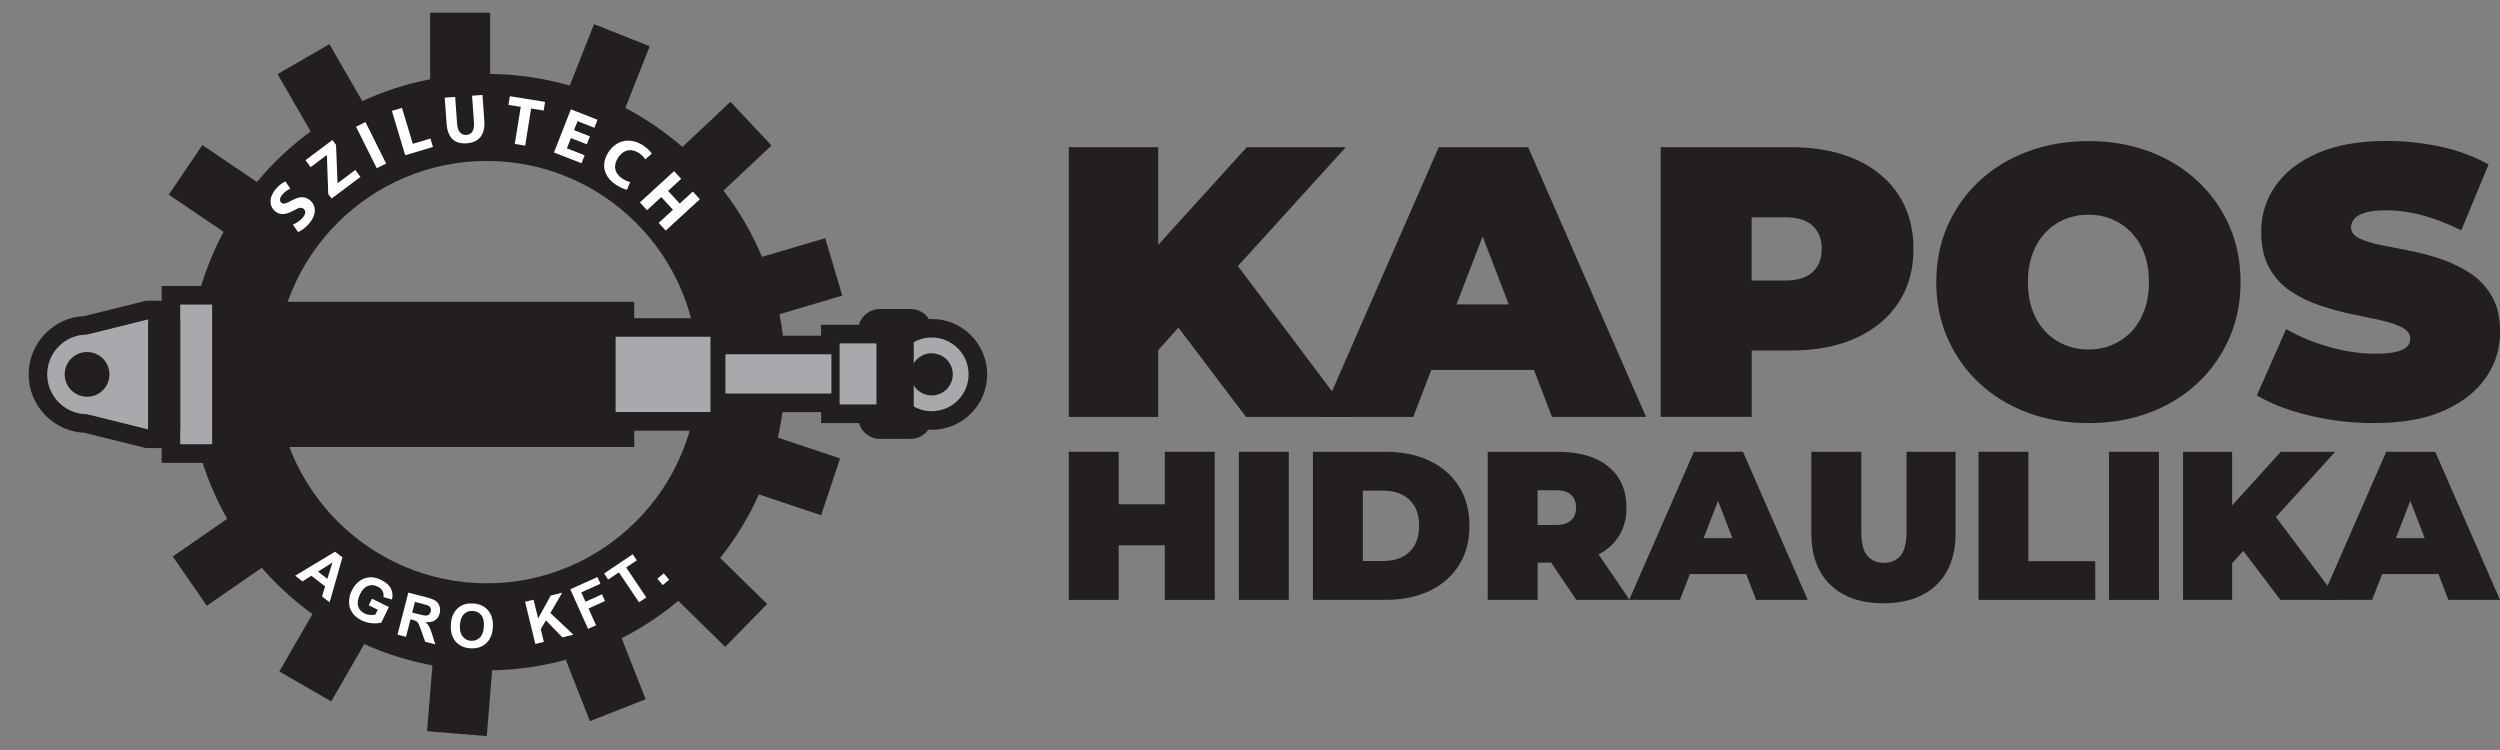 <?xml version="1.0" encoding="UTF-8"?>
<svg id="Layer_2" data-name="Layer 2" xmlns="http://www.w3.org/2000/svg" xmlns:xlink="http://www.w3.org/1999/xlink" viewBox="0 0 497.35 149.19">
  <rect x="0" y="0" width="497.35" height="149.19" fill="#808080" stroke="none"/>
  <defs>
    <style>
      .cls-1 {
        fill: #231f20;
      }

      .cls-1, .cls-2, .cls-3, .cls-4, .cls-5 {
        stroke-width: 0px;
      }

      .cls-2 {
        fill: none;
      }

      .cls-6 {
        clip-path: url(#clippath);
      }

      .cls-3 {
        fill: #a7a9ac;
      }

      .cls-4 {
        fill: #fff;
      }

      .cls-5 {
        fill: #42616f;
      }
    </style>
    <clipPath id="clippath">
      <rect class="cls-2" width="202.04" height="149.19"/>
    </clipPath>
  </defs>
  <g id="Réteg_1" data-name="Réteg 1">
    <g>
      <g class="cls-6">
        <path class="cls-1" d="M97.49,2.52h-11.92v13.25c-4.72.91-9.25,2.38-13.5,4.34l-6.54-11.33-10.32,5.96,6.59,11.41c-3.96,2.91-7.56,6.28-10.68,10.06l-10.86-7.35-6.68,9.87,10.9,7.38c-4.45,8.32-6.97,17.82-6.97,27.92,0,10.62,2.8,20.57,7.68,29.19l-10.82,7.49,6.78,9.8,10.92-7.56c3,3.44,6.38,6.54,10.09,9.21l-6.59,11.42,10.32,5.96,6.58-11.41c4.27,1.93,8.82,3.36,13.56,4.24l-1.07,13.1,11.88.97,1.07-13.09c5.06-.09,9.97-.81,14.65-2.09l4.8,12.21,11.09-4.36-4.78-12.14c4.04-2.05,7.82-4.55,11.27-7.44l9.33,9.15,8.35-8.51-9.35-9.17c3.07-3.85,5.67-8.09,7.71-12.64l12.37,4.14,3.78-11.3-12.38-4.14c.94-4.19,1.45-8.54,1.45-13.01,0-3.95-.39-7.8-1.13-11.54l12.49-3.7-3.38-11.43-12.58,3.72c-1.99-4.74-4.58-9.16-7.67-13.18l9.55-8.98-8.16-8.69-9.56,8.99c-3.46-3.01-7.27-5.62-11.36-7.77l4.86-12.27-11.08-4.39-4.84,12.22c-5.04-1.45-10.35-2.26-15.84-2.32V2.52ZM138.86,74.03c0,23.16-18.84,42.01-42.01,42.01s-42.01-18.84-42.01-42.01,18.84-42.01,42.01-42.01,42.01,18.84,42.01,42.01"/>
        <path class="cls-4" d="M58.26,44.69c.58-.24,1.37-.7,1.95-1.37.63-.72.66-1.37.2-1.76-.43-.38-.97-.26-1.99.32-1.41.81-2.7,1.01-3.71.13-1.19-1.03-1.24-2.81.19-4.45.68-.79,1.35-1.22,1.89-1.47l.97,1.45c-.38.16-1,.49-1.59,1.17-.59.68-.57,1.28-.21,1.6.44.39.98.16,2.1-.44,1.52-.84,2.66-.86,3.65,0,1.17,1.01,1.38,2.77-.28,4.68-.69.8-1.58,1.4-2.13,1.61l-1.02-1.45Z"/>
        <polygon class="cls-4" points="65.3 38.6 65.03 30.9 64.99 30.86 61.8 33.25 60.77 31.87 66.13 27.85 66.85 28.82 67.15 36.39 67.18 36.43 70.68 33.82 71.71 35.2 65.97 39.49 65.3 38.6"/>
        <rect class="cls-4" x="72.78" y="24.27" width="2.09" height="9.22" transform="translate(-5.13 35.97) rotate(-26.5)"/>
        <polygon class="cls-4" points="77.96 22.06 79.97 21.46 82.12 28.61 85.63 27.56 86.13 29.23 80.61 30.89 77.96 22.06"/>
        <path class="cls-4" d="M90.55,19.28l.38,5.29c.11,1.58.77,2.34,1.84,2.27,1.09-.08,1.64-.89,1.52-2.51l-.38-5.29,2.07-.15.37,5.16c.2,2.84-1.13,4.29-3.53,4.46-2.32.17-3.77-1.02-3.98-3.95l-.37-5.13,2.09-.15Z"/>
        <polygon class="cls-4" points="103.6 21.26 101.15 20.87 101.43 19.14 108.43 20.27 108.15 21.99 105.66 21.59 104.48 28.97 102.41 28.64 103.6 21.26"/>
        <polygon class="cls-4" points="116.74 28.71 113.58 27.47 112.78 29.51 116.31 30.89 115.69 32.48 110.21 30.34 113.57 21.75 118.87 23.83 118.25 25.42 114.9 24.11 114.2 25.89 117.36 27.13 116.74 28.71"/>
        <path class="cls-4" d="M124.71,37.73c-.42-.05-1.25-.36-2.19-.99-2.65-1.77-2.91-4.34-1.44-6.52,1.75-2.61,4.59-2.82,6.91-1.26.9.6,1.46,1.24,1.66,1.61l-1.27,1.14c-.25-.38-.65-.85-1.26-1.26-1.37-.92-3-.81-4.14.9-1.03,1.53-.77,3.11.78,4.15.52.35,1.18.63,1.61.72l-.65,1.53Z"/>
        <polygon class="cls-4" points="135.51 35.58 132.9 37.97 135.22 40.5 137.83 38.11 139.23 39.64 132.44 45.87 131.04 44.34 133.88 41.73 131.56 39.2 128.72 41.81 127.3 40.27 134.1 34.04 135.51 35.58"/>
        <path class="cls-1" d="M5.7,74.48c0-6.24,4.95-11.35,11.12-11.61l12.22-3.04h3.12v-2.94h13.74v3.15h80.27v3.26h17.96v3.49h19.21v-2.17h7.53c.51-1.81,2.18-3.15,4.15-3.15h6.14c1.53,0,2.88.8,3.65,2.01.18-.01.37-.02.56-.02,6.08,0,11.02,4.94,11.02,11.02s-4.94,11.02-11.02,11.02c-.23,0-.45,0-.68-.02-.78,1.1-2.07,1.83-3.52,1.83h-6.14c-1.97,0-3.64-1.33-4.15-3.15h-7.53v-2.17h-19.21v3.68h-17.96v3.26H45.9v3.15h-13.74v-2.94h-3.12l-12.22-3.04c-6.18-.26-11.12-5.37-11.12-11.61"/>
        <polygon class="cls-1" points="122.47 85.23 122.47 81.97 122.47 66.99 122.47 63.74 42.2 63.74 42.2 85.23 122.47 85.23"/>
        <polygon class="cls-3" points="42.2 85.23 42.2 63.74 42.2 60.59 35.85 60.59 35.85 63.53 35.85 85.43 35.85 88.38 42.2 88.38 42.2 85.23"/>
        <path class="cls-3" d="M29.49,63.53l-12.18,3.03c-4.38,0-7.92,3.55-7.92,7.92s3.55,7.92,7.92,7.92l12.18,3.03v-21.9ZM17.32,78.93c-2.46,0-4.45-1.99-4.45-4.45s1.99-4.45,4.45-4.45,4.45,1.99,4.45,4.45-1.99,4.45-4.45,4.45"/>
        <polygon class="cls-1" points="35.85 63.53 32.67 63.53 29.49 63.53 29.49 85.43 32.67 85.43 35.85 85.43 35.85 63.53"/>
        <polygon class="cls-3" points="141.34 78.39 141.34 70.58 141.34 66.99 127.83 66.99 122.47 66.99 122.47 81.97 127.83 81.97 141.34 81.97 141.34 78.39"/>
        <path class="cls-3" d="M185.36,70.29c2.32,0,4.19,1.88,4.19,4.19s-1.88,4.19-4.19,4.19-4.19-1.88-4.19-4.19v6c1.19.83,2.63,1.32,4.19,1.32,4.05,0,7.33-3.28,7.33-7.33s-3.28-7.33-7.33-7.33c-1.56,0-3.01.49-4.19,1.32v6c0-2.32,1.88-4.19,4.19-4.19"/>
        <polygon class="cls-3" points="167.03 80.46 174.4 80.46 174.4 68.31 167.03 68.31 167.03 70.48 167.03 78.29 167.03 80.46"/>
        <path class="cls-1" d="M181.78,82.99v-17.21c0-.34-.28-.62-.62-.62h-6.14c-.34,0-.62.28-.62.62v2.62h.02v12.16h-.02v2.43c0,.34.28.62.62.62h6.14c.34,0,.62-.28.62-.62"/>
        <rect class="cls-5" x="174.4" y="68.31" width=".02" height="12.16"/>
        <polygon class="cls-3" points="165.4 70.48 161.89 70.48 147.51 70.48 144.32 70.48 144.32 78.29 147.51 78.29 161.89 78.29 165.4 78.29 165.4 70.48"/>
        <path class="cls-4" d="M65.57,119.82l-1.5-1.16.6-2.01-2.73-2.11-1.76,1.12-1.46-1.13,7.94-4.78,1.46,1.13-2.54,8.95ZM65.12,115.16l1.02-3.26-2.88,1.82,1.87,1.44Z"/>
        <path class="cls-4" d="M73.36,120.42l.64-1.31,3.37,1.65-1.51,3.09c-.48.16-1.1.2-1.84.14-.74-.06-1.43-.25-2.07-.56-.81-.4-1.44-.91-1.87-1.55-.44-.64-.65-1.34-.64-2.13,0-.78.19-1.54.56-2.29.4-.81.92-1.44,1.56-1.9.65-.46,1.38-.7,2.19-.72.62-.01,1.31.16,2.05.52.96.47,1.62,1.04,1.96,1.71.34.67.42,1.4.22,2.19l-1.7-.47c.08-.43.02-.84-.17-1.2-.19-.37-.52-.66-.97-.88-.68-.34-1.33-.39-1.95-.15-.62.24-1.13.78-1.55,1.63-.45.92-.58,1.71-.4,2.37.18.66.61,1.15,1.27,1.48.33.16.69.26,1.08.29.39.03.75.02,1.08-.05l.48-.98-1.79-.88Z"/>
        <path class="cls-4" d="M79.08,126.26l2.15-8.36,3.55.91c.89.23,1.52.47,1.89.73.37.25.62.61.77,1.05.14.45.15.92.03,1.41-.16.63-.48,1.1-.95,1.41-.47.31-1.09.43-1.85.35.31.31.55.62.72.93.17.32.38.85.61,1.61l.6,1.89-2.02-.52-.75-2.13c-.27-.76-.46-1.25-.57-1.46-.12-.21-.26-.37-.42-.48-.16-.11-.44-.21-.83-.31l-.34-.09-.9,3.49-1.69-.43ZM82.01,121.86l1.25.32c.81.21,1.32.3,1.54.29.22-.02.41-.09.56-.23.16-.14.27-.33.33-.58.07-.28.06-.53-.05-.74-.11-.21-.29-.38-.55-.49-.13-.05-.54-.17-1.22-.35l-1.32-.34-.55,2.12Z"/>
        <path class="cls-4" d="M89.69,124.35c.04-.88.21-1.61.5-2.19.22-.43.51-.81.86-1.14.36-.33.74-.57,1.15-.72.55-.2,1.17-.28,1.88-.25,1.27.06,2.27.51,2.99,1.34.72.83,1.05,1.94.98,3.35-.07,1.39-.5,2.46-1.3,3.21-.8.75-1.83,1.09-3.09,1.03-1.28-.06-2.28-.51-3-1.33-.72-.82-1.04-1.92-.97-3.29M91.49,124.38c-.05.98.14,1.73.57,2.26.43.53.99.81,1.68.84.69.03,1.28-.19,1.75-.66.47-.48.73-1.22.78-2.22.05-.99-.13-1.74-.54-2.24-.41-.51-.97-.78-1.69-.82-.72-.04-1.31.18-1.77.65-.46.47-.72,1.2-.77,2.19"/>
        <polygon class="cls-4" points="106.5 128.11 104.46 119.72 106.15 119.31 107.06 123.03 109.57 118.47 111.85 117.91 109.49 121.95 114.07 126.26 111.88 126.8 108.61 123.42 107.58 125.16 108.2 127.7 106.5 128.11"/>
        <polygon class="cls-4" points="116.99 125.11 113.45 117.23 118.85 114.8 119.45 116.13 115.64 117.85 116.48 119.71 119.76 118.23 120.36 119.57 117.08 121.05 118.58 124.39 116.99 125.11"/>
        <polygon class="cls-4" points="127.13 119.82 123.12 113.87 120.99 115.3 120.18 114.09 125.87 110.26 126.69 111.47 124.57 112.89 128.57 118.85 127.13 119.82"/>
        <rect class="cls-4" x="131.12" y="114.39" width="1.66" height="1.66" transform="translate(-43.18 111.26) rotate(-39.83)"/>
      </g>
      <g>
        <g>
          <path class="cls-1" d="M212.62,82.95V29.28h17.79v53.66h-17.79ZM228.8,71.45l-1-19.86,20.24-22.31h19.7l-22.69,24.99-10.04,10.27-6.21,6.9ZM247.89,82.95l-15.79-20.85,11.73-12.42,24.99,33.27h-20.93Z"/>
          <path class="cls-1" d="M262.76,82.95l23.46-53.66h17.79l23.46,53.66h-18.71l-17.33-45.08h7.05l-17.33,45.08h-18.4ZM276.71,73.59l4.6-13.03h24.69l4.6,13.03h-33.89Z"/>
          <path class="cls-1" d="M330.38,82.95V29.28h25.84c5.01,0,9.34.82,12.99,2.45,3.65,1.64,6.48,3.97,8.47,7.01,1.99,3.04,2.99,6.63,2.99,10.77s-1,7.72-2.99,10.73c-1.99,3.02-4.82,5.35-8.47,7.01-3.65,1.66-7.99,2.49-12.99,2.49h-15.79l8.05-7.74v20.93h-18.09ZM348.47,64.01l-8.05-8.2h14.64c2.5,0,4.36-.56,5.56-1.69,1.2-1.12,1.8-2.66,1.8-4.6s-.6-3.47-1.8-4.6c-1.2-1.12-3.05-1.69-5.56-1.69h-14.64l8.05-8.2v28.98Z"/>
          <path class="cls-1" d="M415.55,84.17c-4.4,0-8.45-.69-12.15-2.07-3.71-1.38-6.91-3.33-9.62-5.86s-4.82-5.51-6.32-8.93c-1.51-3.42-2.26-7.15-2.26-11.19s.75-7.83,2.26-11.23c1.51-3.4,3.62-6.36,6.32-8.89,2.71-2.53,5.92-4.48,9.62-5.86,3.71-1.38,7.73-2.07,12.07-2.07s8.43.69,12.11,2.07c3.68,1.38,6.87,3.33,9.58,5.86,2.71,2.53,4.82,5.49,6.32,8.89,1.51,3.4,2.26,7.14,2.26,11.23s-.76,7.77-2.26,11.19c-1.51,3.42-3.62,6.4-6.32,8.93-2.71,2.53-5.9,4.48-9.58,5.86-3.68,1.38-7.69,2.07-12.04,2.07ZM415.47,69.53c1.69,0,3.26-.31,4.72-.92,1.46-.61,2.73-1.49,3.83-2.64,1.1-1.15,1.95-2.56,2.57-4.22.61-1.66.92-3.54.92-5.63s-.31-3.97-.92-5.63c-.61-1.66-1.47-3.07-2.57-4.22-1.1-1.15-2.38-2.03-3.83-2.64s-3.03-.92-4.72-.92-3.26.31-4.72.92c-1.46.61-2.73,1.49-3.83,2.64-1.1,1.15-1.95,2.56-2.57,4.22-.61,1.66-.92,3.54-.92,5.63s.31,3.97.92,5.63c.61,1.66,1.47,3.07,2.57,4.22,1.1,1.15,2.38,2.03,3.83,2.64,1.46.61,3.03.92,4.72.92Z"/>
          <path class="cls-1" d="M472.36,84.17c-4.5,0-8.84-.51-13.03-1.53-4.19-1.02-7.64-2.35-10.35-3.99l5.83-13.19c2.55,1.48,5.4,2.67,8.55,3.56,3.14.9,6.2,1.34,9.16,1.34,1.74,0,3.11-.12,4.1-.35,1-.23,1.73-.56,2.19-1,.46-.43.69-.96.69-1.57,0-.97-.54-1.74-1.61-2.3-1.07-.56-2.49-1.03-4.25-1.42-1.76-.38-3.69-.79-5.79-1.23-2.1-.43-4.2-1.01-6.32-1.72-2.12-.72-4.06-1.66-5.83-2.84-1.76-1.18-3.18-2.72-4.25-4.64-1.07-1.92-1.61-4.3-1.61-7.17,0-3.32.93-6.35,2.8-9.08,1.87-2.73,4.65-4.92,8.36-6.55,3.71-1.64,8.32-2.45,13.84-2.45,3.63,0,7.21.38,10.73,1.15,3.53.77,6.69,1.94,9.51,3.53l-5.44,13.11c-2.66-1.33-5.23-2.32-7.7-2.99-2.48-.66-4.89-1-7.24-1-1.74,0-3.12.15-4.14.46-1.02.31-1.75.72-2.19,1.23-.43.51-.65,1.07-.65,1.69,0,.92.54,1.65,1.61,2.18s2.49.98,4.25,1.34c1.76.36,3.71.74,5.83,1.15,2.12.41,4.23.97,6.32,1.69,2.1.72,4.03,1.66,5.79,2.84,1.76,1.18,3.18,2.71,4.25,4.6,1.07,1.89,1.61,4.24,1.61,7.05,0,3.27-.93,6.27-2.8,9.01-1.87,2.73-4.64,4.93-8.32,6.59-3.68,1.66-8.31,2.49-13.88,2.49Z"/>
        </g>
        <g>
          <path class="cls-1" d="M212.62,119.34v-29.46h9.93v29.46h-9.93ZM221.88,108.48v-8.16h10.52v8.16h-10.52ZM231.73,119.34v-29.46h9.93v29.46h-9.93Z"/>
          <path class="cls-1" d="M246.46,119.34v-29.46h9.93v29.46h-9.93Z"/>
          <path class="cls-1" d="M261.19,119.34v-29.46h14.52c3.28,0,6.17.6,8.67,1.79,2.5,1.19,4.45,2.88,5.85,5.07,1.4,2.19,2.1,4.81,2.1,7.87s-.7,5.65-2.1,7.85c-1.4,2.2-3.35,3.9-5.85,5.09-2.5,1.19-5.39,1.79-8.67,1.79h-14.52ZM271.13,111.6h4.17c1.4,0,2.63-.27,3.68-.8,1.05-.53,1.87-1.33,2.46-2.38.59-1.05.88-2.32.88-3.81s-.29-2.79-.88-3.83c-.59-1.04-1.41-1.82-2.46-2.36-1.05-.53-2.28-.8-3.68-.8h-4.17v13.97Z"/>
          <path class="cls-1" d="M295.96,119.34v-29.46h13.76c4.52,0,7.95,1,10.31,2.99,2.36,1.99,3.54,4.7,3.54,8.12,0,2.27-.55,4.23-1.64,5.87-1.09,1.64-2.64,2.9-4.65,3.77-2.01.87-4.39,1.3-7.13,1.3h-8.67l4.42-4.08v11.49h-9.93ZM305.89,108.94l-4.42-4.5h8.04c1.37,0,2.39-.31,3.05-.93.66-.62.99-1.46.99-2.52s-.33-1.91-.99-2.53c-.66-.62-1.68-.93-3.05-.93h-8.04l4.42-4.5v15.91ZM313.59,119.34l-7.24-10.73h10.52l7.32,10.73h-10.61Z"/>
          <path class="cls-1" d="M324.11,119.34l12.88-29.46h9.76l12.88,29.46h-10.27l-9.51-24.75h3.87l-9.51,24.75h-10.1ZM331.77,114.21l2.52-7.16h13.55l2.52,7.16h-18.6Z"/>
          <path class="cls-1" d="M374.7,120.01c-4.52,0-8.04-1.22-10.56-3.66-2.53-2.44-3.79-5.86-3.79-10.27v-16.2h9.93v15.91c0,2.25.41,3.84,1.22,4.78.81.94,1.91,1.41,3.28,1.41s2.5-.47,3.3-1.41c.8-.94,1.2-2.53,1.2-4.78v-15.91h9.76v16.2c0,4.41-1.26,7.83-3.79,10.27-2.53,2.44-6.05,3.66-10.56,3.66Z"/>
          <path class="cls-1" d="M393.6,119.34v-29.46h9.93v21.76h13.3v7.7h-23.23Z"/>
          <path class="cls-1" d="M419.57,119.34v-29.46h9.93v29.46h-9.93Z"/>
          <path class="cls-1" d="M434.3,119.34v-29.46h9.76v29.46h-9.76ZM443.18,113.03l-.55-10.9,11.11-12.25h10.82l-12.46,13.72-5.51,5.64-3.41,3.79ZM453.66,119.34l-8.67-11.45,6.44-6.82,13.72,18.27h-11.49Z"/>
          <path class="cls-1" d="M461.83,119.34l12.88-29.46h9.76l12.88,29.46h-10.27l-9.51-24.75h3.87l-9.51,24.75h-10.1ZM469.49,114.21l2.52-7.16h13.55l2.52,7.16h-18.6Z"/>
        </g>
      </g>
    </g>
  </g>
</svg>